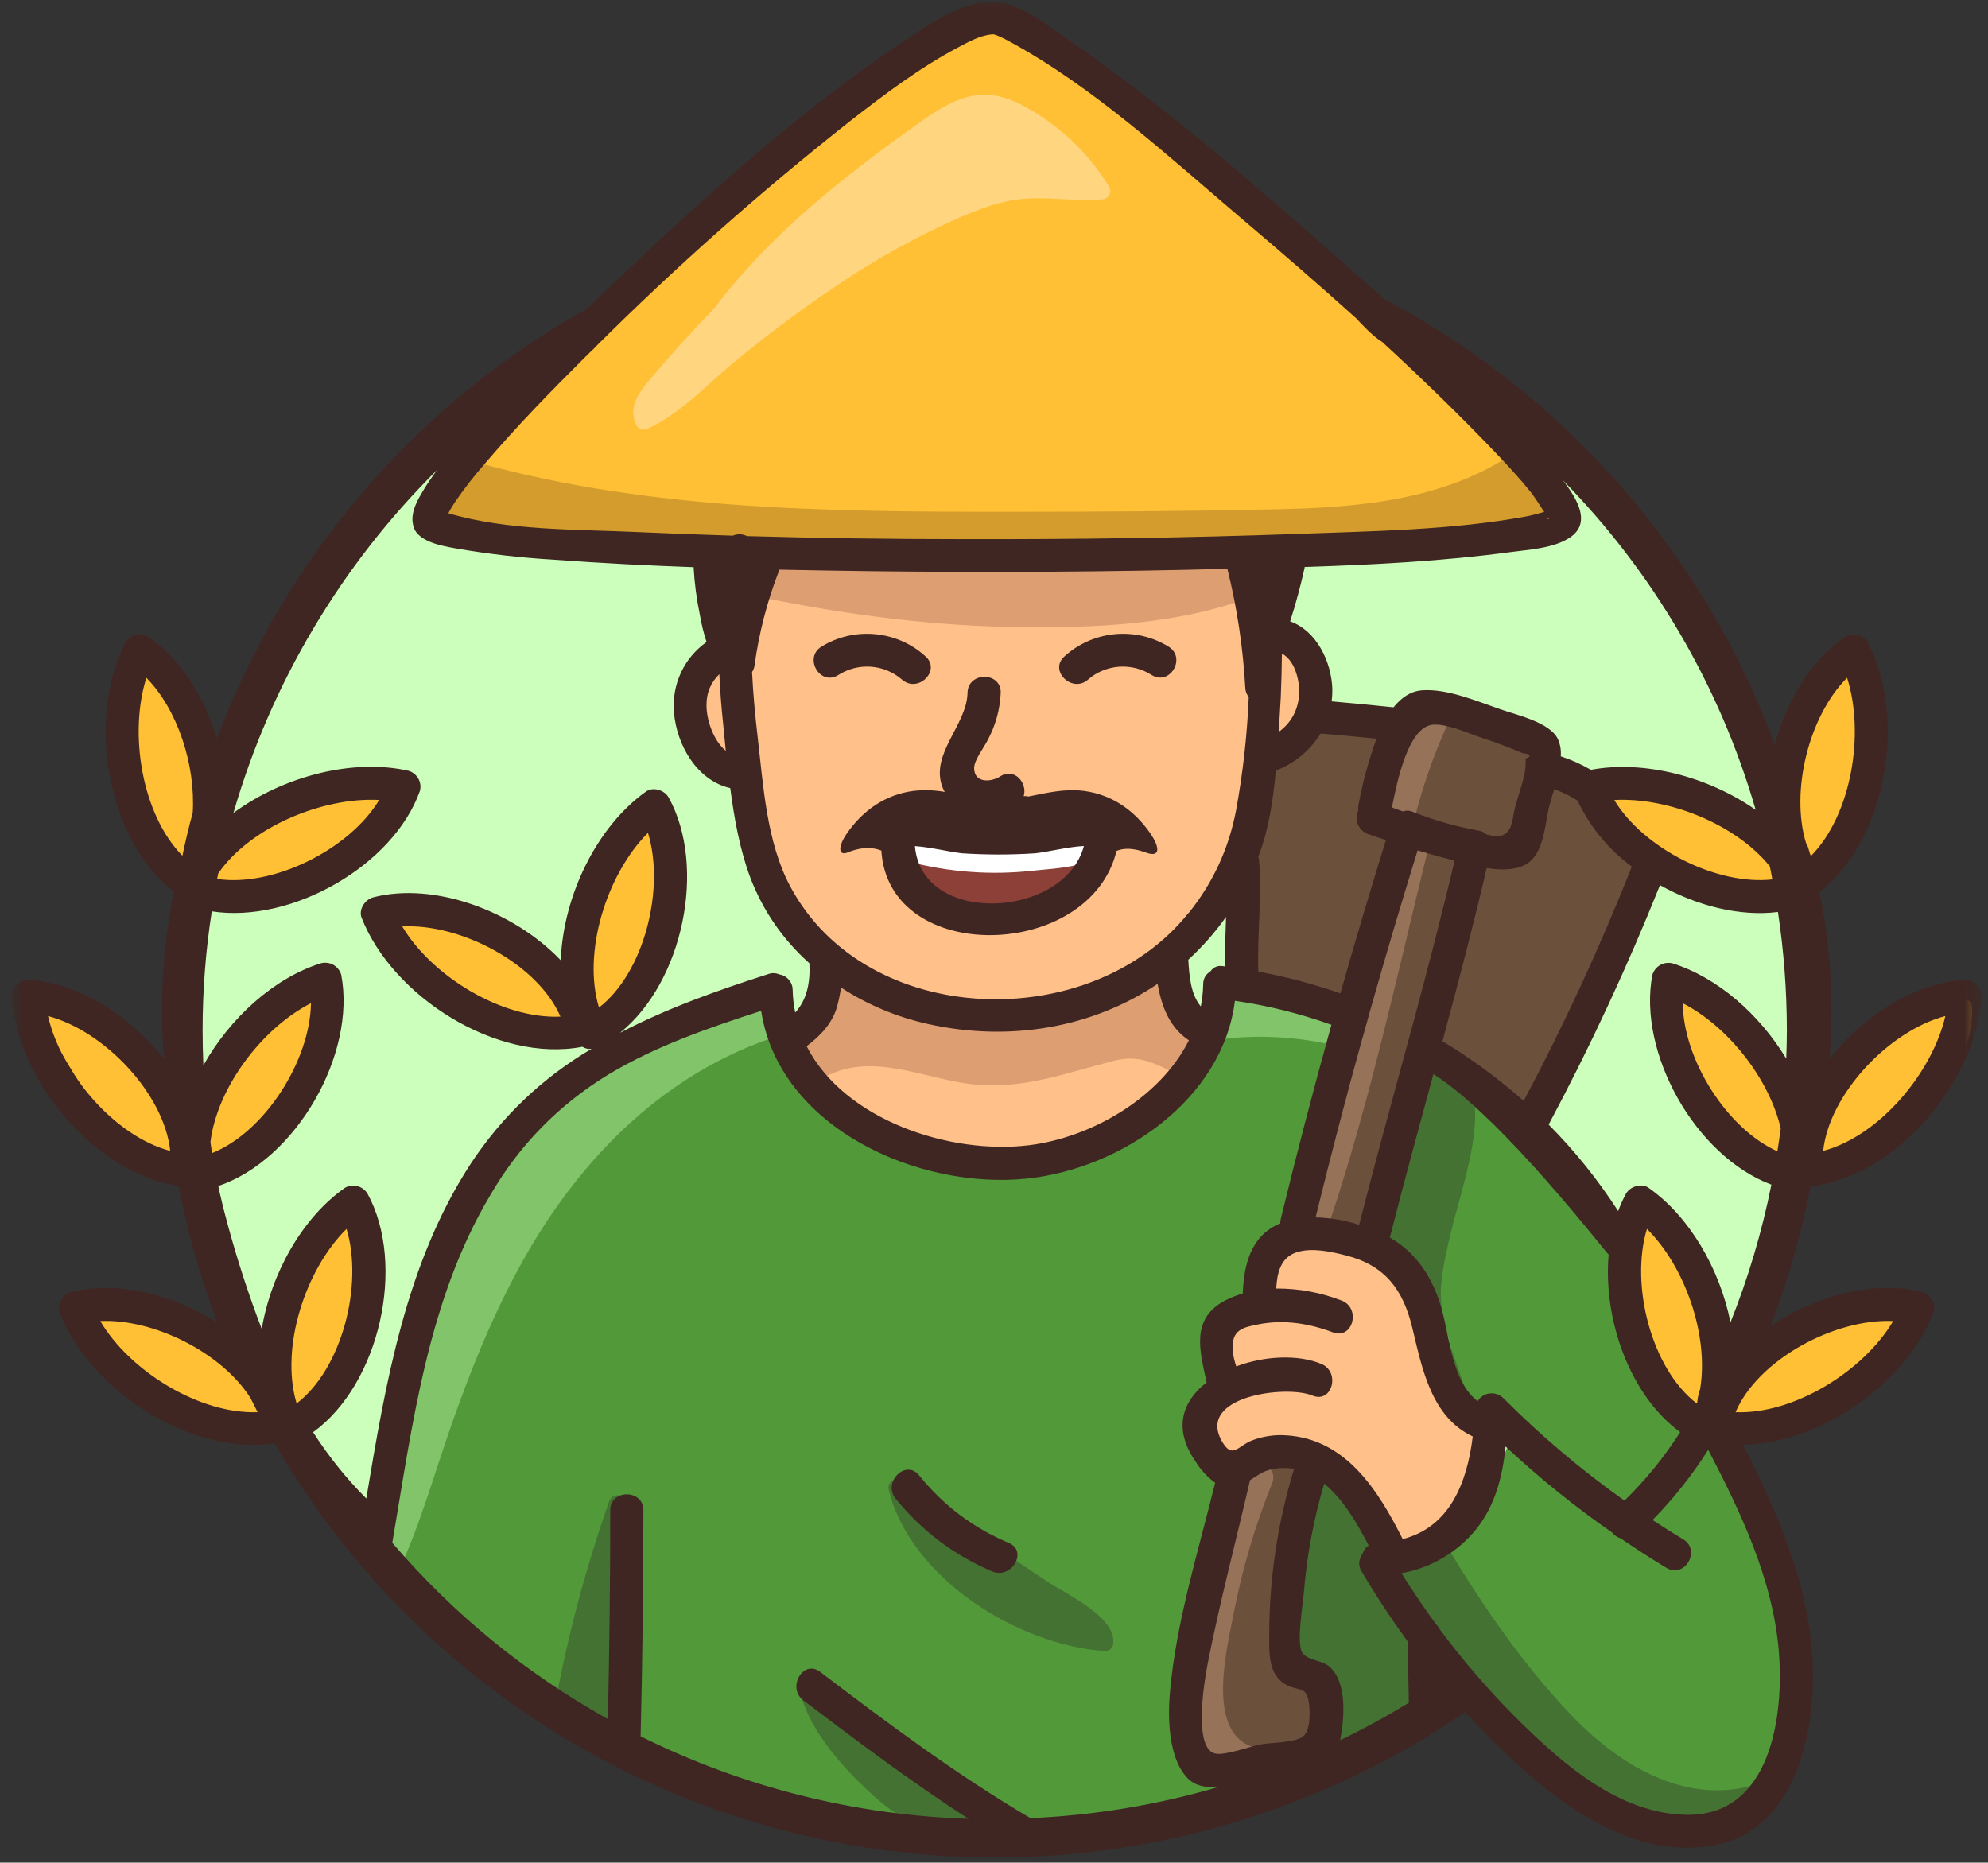 <svg width="127" height="119" viewBox="0 0 127 119" fill="none" xmlns="http://www.w3.org/2000/svg">
<rect x="0" y="0" width="127" height="119" fill="#333333" stroke="none"/>
<path d="M29.985 28.06C27.236 29.95 24.79 32.173 22.648 34.726C20.506 37.278 18.746 40.07 17.366 43.101C15.199 47.879 14.092 53.074 13.238 58.241C12.208 64.471 11.521 70.885 12.833 77.059C13.819 81.706 15.914 86.056 18.308 90.159C20.661 94.182 23.525 98.196 27.737 100.207C31.881 102.187 36.709 101.945 41.282 101.497C53.637 100.288 65.963 97.86 78.352 98.581C81.103 98.743 83.855 99.06 86.603 98.951C88.739 98.82 90.856 98.566 92.96 98.183C95.964 97.704 99.094 97.176 101.547 95.388C102.694 94.552 103.636 93.476 104.569 92.413C108.533 87.896 112.63 83.13 114.013 77.289C114.607 74.792 114.669 72.206 114.732 69.641C114.875 63.694 115.002 57.619 113.205 51.949C111.893 47.801 109.77 40.399 107.345 36.784C104.721 32.895 101.298 31.306 97.717 28.238C90.921 22.443 82.278 21.202 73.347 20.727C64.415 20.251 55.511 21.787 46.741 23.528" fill="#CCFFBB"/>
<path d="M81.697 46.636C81.697 46.819 81.672 47.006 81.66 47.189H81.648L81.697 46.636Z" fill="#CCFFBB"/>
<path d="M80.199 36.628C80.183 36.398 79.627 35.671 79.391 35.593C76.226 34.53 72.784 34.856 69.461 35.192C66.225 35.519 54.806 35.873 53.886 35.73C52.229 35.472 50.628 35.509 48.971 35.251H48.022C47.938 37.362 47.851 39.473 47.764 41.584C47.715 42.784 47.665 43.987 47.712 45.193C47.864 49.284 47.615 53.391 49.418 57.078C50.049 58.356 51.713 59.786 52.813 60.694C53.494 61.253 56.83 63.252 57.681 63.666C58.648 64.145 60.138 64.023 61.198 64.241C61.39 64.303 61.577 64.288 61.757 64.191C61.816 64.151 63.508 64.546 64.341 64.508C67.459 64.375 70.4 63.582 73.16 62.133C74.025 61.701 74.805 61.154 75.504 60.492C76.31 59.69 79.117 54.084 79.652 52.169C81.054 47.145 80.622 41.823 80.199 36.628ZM69.697 55.835C69.066 56.858 67.919 57.442 66.787 57.849C65.261 58.403 63.685 58.729 62.065 58.832C62.084 59.052 61.505 58.745 61.309 58.642C59.64 57.765 58.058 57.206 57.315 55.48C56.904 54.52 56.982 53.177 57.912 52.707C58.306 52.539 58.717 52.468 59.146 52.493L67.244 52.322C67.906 52.309 68.609 52.306 69.178 52.642C70.21 53.261 70.328 54.815 69.697 55.835Z" fill="#FFC089"/>
<path d="M76.642 65.36C75.843 64.166 75.069 63.426 74.845 61.919C74.78 61.508 74.22 61.44 73.962 61.688C71.59 63.942 67.076 64.437 63.958 64.449C60.498 64.455 57.209 63.706 54.094 62.205C54.106 61.601 53.167 61.365 53.065 62.005C52.872 63.268 52.362 64.39 51.544 65.372C51.168 65.845 50.755 66.261 50.693 66.893C50.565 68.198 52.104 69.6 52.937 70.43C55.614 73.088 60.246 73.866 63.874 74.024C67.626 74.192 71.385 73.117 73.981 70.315C74.584 69.666 75.109 68.957 75.644 68.254C76.079 67.689 76.928 66.927 76.928 66.143C76.928 65.848 76.832 65.587 76.642 65.36Z" fill="#FFC089"/>
<path d="M48.722 63.84C46.375 64.863 43.779 65.425 41.432 66.461C39.834 67.16 38.472 68.348 37.045 69.352C34.642 71.043 32.221 72.899 30.744 75.43C27.026 81.803 25.111 89.65 24.71 97.008C24.679 97.596 24.455 98.199 24.623 98.758C25.098 100.089 25.904 101.171 27.038 102.013C28.788 103.335 30.728 105.191 32.432 106.565C33.508 107.476 34.652 108.293 35.858 109.024C43.425 113.345 51.837 117.035 60.539 117.573C66.813 117.959 73.012 116.308 79.077 114.673C77.824 114.007 76.475 113.23 75.984 111.906C75.778 111.219 75.707 110.519 75.769 109.807C75.918 105.483 76.593 101.239 77.796 97.083C78.144 95.883 78.53 94.58 78.067 93.418C77.743 92.609 77.025 91.963 76.86 91.117C76.605 89.786 77.762 88.558 77.778 87.203C77.778 86.18 77.162 85.101 77.666 84.212C78.039 83.553 78.878 83.332 79.434 82.813C79.804 82.421 80.087 81.974 80.277 81.47C82.627 76.26 84.9 70.791 85.593 65.121C83.843 64.459 81.368 63.778 79.571 63.268C79.332 63.169 79.093 63.169 78.853 63.268C78.629 63.442 78.502 63.669 78.474 63.952C77.174 69.156 72.123 72.026 67.139 74.062C65.286 74.83 59.466 74.239 58.518 73.589C56.569 72.252 54.309 71.426 52.356 70.101C50.401 68.774 48.691 66.719 48.741 64.362" fill="#52993A"/>
<path d="M91.306 67.558C90.141 70.512 89.165 73.527 88.384 76.608C88.226 77.23 88.076 77.886 88.204 78.514C88.462 79.773 89.715 80.531 90.582 81.483C91.987 83.015 92.432 85.176 92.988 87.184C93.2 87.933 93.442 88.717 93.968 89.283C94.369 89.684 94.823 90.016 95.326 90.281C98.497 92.183 101.413 94.415 104.081 96.974C105.34 95.544 106.422 93.993 107.329 92.317C107.563 91.956 107.687 91.561 107.699 91.132C107.665 90.551 107.224 90.085 106.838 89.65C105.934 88.621 105.215 87.477 104.684 86.214C104.152 84.955 103.832 83.647 103.726 82.282C103.658 81.399 103.683 80.491 103.394 79.652C103.095 78.906 102.679 78.234 102.141 77.637C99.063 73.838 95.485 70.586 91.406 67.882" fill="#52993A"/>
<path d="M94.03 90.29C92.924 89.143 92.103 88.142 91.63 86.74C91.982 83.062 89.479 79.235 85.636 78.694C84.094 78.48 82.279 78.899 81.272 80.149C80.55 81.047 80.684 82.418 79.907 83.202C79.329 83.786 78.458 84.026 78.048 84.791C77.69 85.453 77.811 86.068 77.961 86.771C78.126 87.539 78.234 87.825 77.992 88.586C77.855 89.019 77.659 89.401 77.522 89.821C77.361 90.206 77.264 90.604 77.23 91.021C77.202 93.085 78.959 93.044 80.498 92.811C81.284 92.684 82.064 92.699 82.845 92.855C83.622 93.01 84.349 93.296 85.024 93.716C86.352 94.537 86.955 95.799 87.85 96.996C88.745 98.196 90.132 99.045 91.661 98.308C93.443 97.437 94.87 94.701 95 92.799C95.038 92.329 94.972 91.876 94.801 91.437C94.63 90.996 94.375 90.613 94.03 90.29Z" fill="#FFC089"/>
<path d="M80.109 94.055C79.061 94.906 78.958 96.421 78.697 97.739C78.262 99.927 77.186 101.932 76.366 104.009C75.548 106.089 74.979 108.399 75.607 110.544C75.915 111.592 76.583 112.621 77.615 112.991C78.153 113.155 78.704 113.214 79.263 113.171C80.622 113.143 82.033 113.003 83.183 112.288C84.334 111.57 85.126 110.115 84.676 108.84C84.259 107.653 82.966 106.991 82.366 105.884C81.803 104.845 81.93 103.58 82.12 102.427C82.527 99.93 83.149 97.487 83.989 95.099C84.11 94.745 84.243 94.359 84.119 94.008C83.933 93.461 83.27 93.265 82.698 93.197C81.843 93.088 80.985 93.088 80.13 93.197" fill="#6B503B"/>
<path d="M87.446 79.167C90.094 71.97 92.212 64.62 93.797 57.119C93.928 56.497 94.055 55.841 93.837 55.244C93.464 54.221 92.274 53.792 91.223 53.491C90.937 53.37 90.648 53.36 90.356 53.466C90.169 53.587 90.032 53.746 89.939 53.945C87.775 57.678 86.712 61.928 85.674 66.116L83.528 74.789C83.252 75.909 83.087 77.345 84.041 77.982C84.878 78.539 86.131 78.122 86.911 78.75" fill="#6B503B"/>
<path d="M90.619 46.421L88.965 49.956C88.794 50.326 87.939 51.697 88.176 52.02C88.266 52.145 89.276 52.502 89.41 52.58C91.179 53.578 92.864 53.233 94.782 53.901C95.572 54.175 96.601 54.358 97.114 53.696C97.272 53.453 97.378 53.189 97.424 52.9C97.757 51.538 98.081 50.167 98.398 48.796C98.503 48.482 98.51 48.165 98.413 47.848C98.286 47.606 98.102 47.413 97.866 47.273C96.918 46.611 95.895 46.101 94.794 45.75C93.694 45.395 92.565 45.212 91.409 45.199" fill="#6B503B"/>
<path d="M23.241 50.046C20.695 50.046 18.078 51.544 15.759 52.446C14.95 52.76 13.912 53.012 13.163 53.522C13.331 51.414 13.365 49.291 12.942 47.211C12.544 45.252 11.689 42.532 9.575 41.839C9.435 41.801 9.302 41.817 9.174 41.888C9.05 41.96 8.966 42.066 8.925 42.209C8.238 46.446 7.604 51.548 10.927 54.927C11.223 55.228 11.543 55.499 11.888 55.745C11.888 55.785 11.888 55.819 11.888 55.856C11.835 56.344 12.379 56.475 12.706 56.251C13.355 56.59 14.036 56.833 14.754 56.985C15.47 57.137 16.191 57.19 16.921 57.144C17.652 57.1 18.364 56.957 19.054 56.718C19.744 56.481 20.391 56.155 20.994 55.741C21.846 55.138 22.651 54.482 23.409 53.767C23.997 53.233 25.154 52.353 25.356 51.513C25.666 50.264 24.205 50.043 23.241 50.046Z" fill="#FFC035"/>
<path d="M21.044 64.148C20.851 61.847 18.33 63.691 17.369 64.403C15.168 66.06 13.48 68.127 12.305 70.608C11.674 70.07 10.962 69.681 10.343 69.091C9.572 68.351 9.044 67.39 8.226 66.669C6.737 65.354 4.822 64.636 2.988 63.943C2.549 63.778 2.151 64.347 2.388 64.71C4.763 68.432 7.331 74.593 12.557 74.581C12.672 74.584 12.777 74.553 12.871 74.481C12.961 74.41 13.02 74.32 13.045 74.205C17.264 72.999 21.42 68.758 21.044 64.148Z" fill="#FFC035"/>
<path d="M21.725 77.466C21.19 77.777 20.621 78.787 20.292 79.272C19.636 80.245 19.067 81.268 18.588 82.341C17.836 84.041 17.32 85.813 17.046 87.65C15.722 86.342 14.22 85.275 12.544 84.451C10.869 83.631 9.106 83.093 7.256 82.844C7.169 82.835 7.085 82.844 7.001 82.872C6.92 82.9 6.846 82.941 6.784 83C6.718 83.059 6.672 83.127 6.638 83.208C6.603 83.286 6.588 83.37 6.591 83.457C6.215 83.158 5.522 83.432 5.739 83.966C7.281 87.688 10.514 90.389 14.578 90.902C16.337 91.129 18.75 91.067 20.264 90.013C21.774 88.959 22.617 86.808 23.149 85.151C23.503 84.038 24.818 75.685 21.725 77.466Z" fill="#FFC035"/>
<path d="M42.115 51.992C42.041 51.868 41.932 51.787 41.792 51.753C41.652 51.715 41.518 51.731 41.391 51.803C39.933 52.72 39.289 54.175 38.848 55.791C38.192 58.225 37.654 60.706 37.079 63.165C35.472 61.944 34.315 60.128 32.4 59.329C30.14 58.39 27.177 58.508 24.777 58.25C24.289 58.197 24.124 58.844 24.401 59.149C26.241 61.169 27.973 63.563 30.581 64.626C32.969 65.6 35.587 65.509 38.077 65.028C38.167 65.028 38.254 65.006 38.332 64.962C40.573 63.737 41.929 61.602 42.526 59.17C43.07 56.985 43.586 53.913 42.115 51.992Z" fill="#FFC035"/>
<path d="M121.599 84.252C120.595 82.552 117.477 83.74 116.171 84.221C114.001 85.005 112.049 86.155 110.311 87.669C110.296 86.615 110.162 85.577 109.91 84.554C109.658 83.531 109.295 82.549 108.822 81.604C108.349 80.662 107.777 79.785 107.106 78.971C106.434 78.156 105.682 77.425 104.846 76.782C104.575 76.574 104.022 76.571 103.96 77.012C103.239 82.222 104.448 87.654 109.049 90.734C109.152 90.809 109.267 90.837 109.394 90.815C109.518 90.797 109.618 90.734 109.693 90.629C109.792 90.778 109.932 90.84 110.112 90.822C113.01 90.635 115.724 89.836 118.254 88.418C119.42 87.762 122.678 86.087 121.599 84.252Z" fill="#FFC035"/>
<path d="M125.973 64.341C125.97 64.194 125.917 64.073 125.815 63.971C125.712 63.871 125.591 63.818 125.445 63.812C123.346 63.557 120.772 65.96 119.212 67.114C117.48 68.357 115.978 69.831 114.707 71.534C113.656 69.125 112.183 67.011 110.283 65.195C109.329 64.291 106.173 61.269 105.707 64.095C105.287 66.666 107.05 69.523 108.533 71.447C110.264 73.698 112.406 75.141 115.294 74.407C115.428 74.534 115.587 74.575 115.767 74.528C118.372 73.928 120.94 73.222 122.827 71.202C124.534 69.386 126.091 66.915 125.973 64.341Z" fill="#FFC035"/>
<path d="M119.112 43.782C117.915 41.534 116.146 43.984 115.465 45.299C114.884 46.437 114.526 47.64 114.399 48.908C114.237 50.475 114.588 52.033 114.358 53.575C113.528 52.953 112.642 52.421 111.707 51.971C110.771 51.523 109.798 51.169 108.794 50.907C107.786 50.649 106.767 50.488 105.728 50.425C104.693 50.363 103.658 50.401 102.629 50.541C102.284 50.587 101.898 50.973 102.172 51.333C102.818 52.201 103.558 52.978 104.391 53.668C105.225 54.358 106.126 54.943 107.099 55.421C108.072 55.9 109.086 56.258 110.143 56.494C111.2 56.733 112.272 56.845 113.354 56.83C113.531 56.96 113.715 56.973 113.908 56.867L114.035 56.802H114.15C114.365 56.792 114.514 56.69 114.601 56.494C115.577 55.931 116.438 55.229 117.191 54.389C117.94 53.55 118.54 52.617 118.991 51.588C119.967 49.325 120.312 46.033 119.112 43.782Z" fill="#FFC035"/>
<path d="M99.225 32.745C96.657 27.333 92.131 23.372 87.62 19.57C85.176 17.524 82.795 15.426 80.495 13.206C78.197 10.99 75.592 9.184 72.868 7.436L68.295 4.508C66.896 3.612 65.317 2.189 63.713 1.719C62.675 1.418 61.785 1.946 60.89 2.431C59.389 3.252 57.921 4.135 56.482 5.058C50.905 8.63 45.853 12.83 41.329 17.661C38.699 20.475 36.498 23.839 33.467 26.254C31.502 27.818 29.102 29.086 28.216 31.502C27.915 31.449 27.601 31.611 27.651 31.993C27.924 34.057 31.428 34.039 32.985 34.272C35.858 34.657 38.746 34.834 41.647 34.8C48.066 34.8 54.458 34.443 60.89 34.869C67.319 35.295 73.754 36.072 80.215 36.05C83.121 36.059 86.016 35.857 88.891 35.444C92.168 34.959 95.429 33.566 98.743 33.538C98.952 33.544 99.11 33.46 99.216 33.283C99.325 33.106 99.325 32.926 99.225 32.745Z" fill="#FFC035"/>
<path d="M89.998 46.925C87.511 45.796 84.906 45.327 82.179 45.513C81.834 45.51 81.514 45.594 81.216 45.771C80.787 46.082 80.69 46.673 80.631 47.201C80.289 50.208 79.953 53.214 79.624 56.217C79.394 58.297 78.477 61.294 80.034 62.702C80.905 63.492 82.925 63.196 84.066 63.51C88.45 64.729 92.317 66.874 95.659 69.955C96.188 70.443 96.918 70.993 97.559 70.657C97.82 70.493 98.019 70.272 98.159 69.999C100.68 65.951 102.698 61.664 104.205 57.14C104.398 56.686 104.482 56.217 104.463 55.729C104.398 55.166 104.065 54.681 103.742 54.221C101.92 51.635 99.533 48.756 96.368 48.942" fill="#6B503B"/>
<path d="M96.583 91.618C96.079 93.24 95.299 94.72 94.239 96.051C93.182 97.385 91.916 98.482 90.446 99.343C89.92 99.651 89.32 99.984 89.162 100.565C89.003 101.149 89.376 101.799 89.743 102.321C91.779 105.21 93.89 108.073 96.421 110.538C98.948 113.003 101.958 115.077 105.343 116.118C106.606 116.51 107.952 116.756 109.251 116.507C111.772 116.016 113.635 113.69 114.25 111.213C114.866 108.735 114.455 106.114 113.849 103.63C112.848 99.52 111.356 95.6 109.366 91.863L107.153 94.291C106.177 95.367 104.871 96.545 103.466 96.16C103.071 96.032 102.707 95.846 102.371 95.6L97.114 92.177" fill="#52993A"/>
<path d="M58.188 52.431C58.123 54.386 57.753 56.419 59.367 57.529C60.983 58.639 64.533 58.788 66.343 58.039C67.26 57.644 68.031 57.06 68.653 56.279C69.278 55.499 69.678 54.619 69.859 53.64C67.9 53.441 65.923 53.668 63.952 53.708C61.981 53.746 59.942 53.578 58.198 52.664" fill="#8C4038"/>
<path d="M70.496 53.938C70.332 52.452 66.579 52.381 65.703 52.266C62.796 51.874 59.923 51.725 57.041 52.368C56.376 52.518 56.659 53.534 57.321 53.391L57.442 53.366L57.803 54.041C57.455 54.249 57.405 54.877 57.909 55.011C60.61 55.735 63.349 55.934 66.128 55.614C67.011 55.502 70.658 55.4 70.496 53.938Z" fill="white"/>
<path d="M81.591 40.608C81.041 40.574 80.939 41.251 81.274 41.54L81.2 41.63C81.131 41.575 81.057 41.54 80.97 41.522C80.886 41.506 80.799 41.509 80.718 41.537C80.634 41.562 80.562 41.606 80.5 41.668C80.441 41.73 80.398 41.805 80.376 41.889C80.152 42.793 80.04 43.713 80.034 44.646C80.034 45.355 80.034 46.773 80.41 47.404C80.911 48.246 81.837 47.687 82.431 47.149C84.016 45.694 84.551 40.803 81.591 40.608Z" fill="#FFC089"/>
<path d="M47.783 43.073C47.771 42.983 47.74 42.902 47.69 42.83C47.64 42.756 47.578 42.697 47.5 42.65C47.423 42.607 47.342 42.579 47.252 42.569C47.165 42.563 47.078 42.572 46.994 42.603L46.978 42.579C47.46 42.277 47.183 41.4 46.583 41.615C45.265 42.087 44.625 43.207 44.239 44.497C43.76 46.11 44.239 47.444 45.439 48.619C46.316 49.48 47.056 49.427 47.612 48.314C48.436 46.667 47.992 44.795 47.783 43.073Z" fill="#FFC089"/>
<path d="M79.226 94.213C77.721 97.965 76.735 101.848 76.269 105.865C75.915 108.902 76.048 112.77 79.642 113.693C80.963 114.035 81.526 112.002 80.208 111.663C76.947 110.824 78.395 105.268 78.828 102.999C79.378 100.179 80.189 97.437 81.265 94.773C81.778 93.51 79.726 92.963 79.226 94.213Z" fill="#967259"/>
<path d="M85.018 77.842C87.539 70.251 89.227 62.41 91.136 54.641C91.456 53.323 89.417 52.763 89.093 54.081C87.184 61.85 85.496 69.682 82.978 77.283C82.549 78.573 84.592 79.126 85.018 77.842Z" fill="#967259"/>
<path d="M90.636 45.237C89.656 47.366 88.879 49.567 88.304 51.837C87.978 53.155 90.014 53.718 90.347 52.396C90.862 50.301 91.571 48.268 92.464 46.303C93.026 45.078 91.201 43.999 90.636 45.237Z" fill="#967259"/>
<path d="M40.443 110.034V104.954C40.443 101.935 40.599 98.873 39.949 95.904C39.831 95.363 39.088 95.45 38.923 95.904C37.412 100.185 36.249 104.559 35.438 109.024C35.329 109.636 36.178 109.922 36.414 109.446L39.147 111.11C39.06 111.203 39.026 111.315 39.038 111.442C39.05 111.57 39.109 111.672 39.215 111.747L39.371 111.874C39.458 111.958 39.56 112.008 39.678 112.02C39.797 112.036 39.908 112.014 40.014 111.958C40.679 111.514 40.443 110.761 40.443 110.034Z" fill="#447233"/>
<path d="M112.95 113.734C108.2 115.667 103.608 112.969 100.366 109.562C97.263 106.307 94.667 102.526 92.37 98.681C92.292 98.556 92.186 98.479 92.047 98.441C91.907 98.404 91.773 98.423 91.646 98.491C90.688 98.892 89.777 99.383 88.919 99.965C88.801 100.042 88.726 100.151 88.692 100.288C88.661 100.425 88.68 100.555 88.751 100.677C88.751 100.81 88.801 100.922 88.891 101.019C92.696 105.135 95.367 110.33 99.934 113.731C103.848 116.647 109.366 117.822 113.46 114.617C113.871 114.296 113.426 113.538 112.95 113.734Z" fill="#447233"/>
<path d="M92.078 81.949C92.333 79.567 93.154 77.171 93.713 74.842C94.354 72.184 95.078 67.99 91.431 67.216C91.292 67.185 91.161 67.204 91.034 67.272C90.909 67.344 90.825 67.449 90.782 67.586C89.557 70.654 88.357 73.769 87.347 76.925C87.048 77.861 86.945 78.473 87.483 79.328C88.201 80.469 89.234 81.489 90.085 82.533C90.148 82.623 90.235 82.679 90.344 82.701C90.452 82.726 90.552 82.707 90.648 82.651L91.012 83.59C91.012 83.671 91.034 83.749 91.049 83.826C91.369 85.692 92.112 87.535 92.672 89.338C92.871 89.985 93.894 89.708 93.698 89.062C92.998 86.808 91.817 84.299 92.078 81.949Z" fill="#447233"/>
<path d="M91.736 106.248C91.136 104.233 89.5 102.71 88.91 100.705C88.397 98.936 88.813 97.17 87.567 95.668C87.486 95.556 87.374 95.497 87.237 95.491C87.1 95.482 86.982 95.528 86.889 95.628C86.615 94.975 86.221 94.4 85.711 93.906C85.605 93.778 85.468 93.725 85.303 93.747C85.213 93.56 85.064 93.486 84.859 93.52C83.945 93.616 83.444 94.111 83.264 95.031C82.938 96.704 82.956 98.444 82.617 100.133C82.26 101.895 81.333 106.251 83.575 107.329C83.643 107.361 83.712 107.385 83.783 107.404C84.162 108.778 85.052 109.984 84.554 111.48C84.532 111.57 84.532 111.66 84.557 111.753C84.582 111.843 84.626 111.921 84.694 111.99C84.759 112.055 84.84 112.102 84.93 112.126C85.02 112.151 85.114 112.151 85.204 112.129C87.06 111.617 89.584 111.041 91.148 109.857C92.217 109.036 92.081 107.413 91.736 106.248Z" fill="#447233"/>
<path d="M66.865 101.018C64.297 99.299 61.73 97.645 59.416 95.587C59.358 95.534 59.286 95.497 59.208 95.472C59.13 95.451 59.053 95.444 58.972 95.457C58.891 95.469 58.82 95.497 58.751 95.544C58.683 95.587 58.63 95.646 58.587 95.715L57.931 95.364C57.881 95.202 57.837 95.04 57.8 94.875C57.641 94.216 56.619 94.496 56.771 95.158C58.136 100.832 65.043 105.119 70.593 105.486C70.739 105.483 70.863 105.43 70.966 105.33C71.065 105.228 71.118 105.103 71.121 104.96C71.267 103.263 68.037 101.805 66.865 101.018Z" fill="#447233"/>
<path d="M63.589 117.063C63.057 115.204 61.182 114.113 59.696 113.028C57.526 111.439 55.316 109.935 53.404 108.029C53.351 107.973 53.286 107.932 53.211 107.904C53.137 107.88 53.059 107.87 52.981 107.88C52.9 107.889 52.829 107.917 52.764 107.957C52.695 108.001 52.642 108.057 52.602 108.122L52.142 107.827C52.095 107.646 52.058 107.463 52.027 107.28C51.918 106.611 50.898 106.894 50.998 107.559C51.433 110.267 53.699 112.798 55.664 114.601C57.716 116.5 60.225 117.741 63.069 117.731C63.153 117.731 63.231 117.713 63.306 117.676C63.38 117.641 63.443 117.588 63.492 117.523C63.545 117.458 63.579 117.386 63.595 117.306C63.61 117.222 63.607 117.144 63.589 117.063Z" fill="#447233"/>
<path d="M75.032 61.831C75.029 61.735 75.004 61.648 74.957 61.567C74.908 61.486 74.846 61.424 74.762 61.378C74.681 61.331 74.594 61.306 74.497 61.306C74.404 61.306 74.317 61.331 74.233 61.378C73.154 62.037 72.02 62.584 70.832 63.022C69.644 63.461 68.426 63.778 67.176 63.977C65.926 64.176 64.667 64.253 63.402 64.207C62.137 64.163 60.887 63.995 59.656 63.706C58.366 63.405 57.125 62.966 55.928 62.394C55.359 62.121 54.716 61.608 54.057 61.63C53.401 61.648 53.27 61.947 52.99 62.522C52.257 64.033 51.573 65.077 50.05 65.929C49.925 66.004 49.844 66.109 49.807 66.249C49.77 66.389 49.788 66.52 49.86 66.647C50.283 67.434 50.709 68.22 51.144 69.007C51.243 69.19 51.399 69.277 51.607 69.271C51.815 69.265 51.965 69.168 52.055 68.982C52.204 69.038 52.347 69.022 52.481 68.932C55.586 67.067 58.975 68.945 62.217 69.283C65.348 69.61 68.109 68.553 71.084 67.791C72.256 67.493 72.993 67.629 74.087 68.096C74.528 68.289 75.194 68.715 75.691 68.659C76.238 68.593 76.521 68.295 76.754 67.754C77.681 65.556 74.973 63.899 75.032 61.831Z" fill="#DD9F72"/>
<path d="M80.861 37.123C80.003 35.54 78.334 35.127 76.639 35.027C73.471 34.844 70.232 35.061 67.064 35.089L47.335 35.267C46.655 35.267 46.651 36.324 47.335 36.32H47.457L47.6 36.93C47.13 37.057 47.003 37.819 47.575 37.94C53.074 39.112 58.661 39.927 64.288 40.048C69.629 40.163 75.548 39.967 80.544 37.897C80.622 37.875 80.69 37.834 80.752 37.782C80.811 37.726 80.858 37.66 80.889 37.586C80.92 37.511 80.933 37.43 80.926 37.349C80.923 37.269 80.898 37.194 80.861 37.123Z" fill="#DD9F72"/>
<path d="M97.86 28.906C97.661 28.738 97.45 28.722 97.226 28.859C97.061 28.782 96.909 28.797 96.766 28.906C92.283 31.962 86.845 32.422 81.56 32.537C75.769 32.664 69.968 32.699 64.176 32.699C52.518 32.699 40.661 32.584 29.4 29.235C29.285 29.204 29.17 29.21 29.061 29.257C28.95 29.301 28.866 29.375 28.803 29.478C28.079 30.644 27.718 31.912 27.718 33.283C27.718 33.401 27.756 33.51 27.827 33.603C27.899 33.7 27.992 33.762 28.107 33.796C42.258 35.72 56.541 36.078 70.804 36.072C77.852 36.072 85.039 36.361 92.056 35.602C93.564 35.447 95.059 35.214 96.542 34.903C97.527 34.688 98.715 34.471 99.421 33.672C100.932 31.974 99.203 30 97.86 28.906Z" fill="#D39C2D"/>
<path d="M49.424 65.177C49.356 65.195 49.288 65.223 49.219 65.245L48.877 64.81C48.967 64.729 49.026 64.626 49.048 64.508C49.07 64.387 49.054 64.272 48.998 64.163C48.943 64.055 48.862 63.974 48.75 63.921C48.641 63.868 48.526 63.852 48.405 63.877C40.909 65.488 33.538 69.579 29.658 76.334C27.718 79.726 26.434 83.519 25.256 87.234C23.885 91.555 23.972 96.209 24.209 100.692C24.233 101.174 24.948 101.46 25.194 100.95C26.736 97.801 27.656 94.415 28.81 91.12C30.109 87.405 31.592 83.743 33.535 80.314C37.194 73.866 42.526 68.513 49.714 66.181C50.348 65.982 50.074 64.962 49.424 65.177Z" fill="#81C469"/>
<path d="M86.501 66.047C85.985 63.554 84.048 63.299 81.837 62.907C80.973 62.755 79.242 62.224 78.405 62.684C77.634 63.103 77.398 64.356 77.09 65.102C77.059 65.168 77.047 65.233 77.05 65.304C77.053 65.376 77.072 65.441 77.109 65.503C77.143 65.562 77.19 65.612 77.252 65.653C77.311 65.69 77.376 65.712 77.448 65.718C77.33 66.044 77.482 66.448 77.911 66.399C80.774 66.05 83.591 66.278 86.358 67.079C86.768 67.198 86.575 66.433 86.501 66.047Z" fill="#81C469"/>
<path d="M70.863 11.944C69.48 9.696 67.624 7.952 65.289 6.712C62.675 5.35 60.912 6.286 58.652 7.893C53.846 11.319 49.182 14.984 45.616 19.716C44.258 21.115 42.937 22.558 41.684 24.05C40.938 24.933 40.108 25.875 40.608 27.068C40.633 27.143 40.673 27.212 40.726 27.27C40.779 27.33 40.844 27.376 40.919 27.407C40.994 27.435 41.071 27.451 41.152 27.445C41.233 27.442 41.308 27.42 41.379 27.382C43.524 26.406 45.256 24.473 47.065 22.999C49.303 21.159 51.635 19.439 54.054 17.845C56.252 16.399 58.552 15.137 60.949 14.055C62.538 13.352 64.061 12.74 65.83 12.675C67.356 12.622 68.864 12.861 70.397 12.737C70.493 12.737 70.58 12.712 70.664 12.665C70.745 12.619 70.81 12.553 70.857 12.473C70.907 12.392 70.932 12.305 70.932 12.208C70.932 12.115 70.91 12.025 70.863 11.944Z" fill="#FFD580"/>
<mask id="mask0_97_1059" style="mask-type:luminance" maskUnits="userSpaceOnUse" x="0" y="0" width="127" height="119">
<path d="M0.699 0H126.645V119H0.699V0Z" fill="white"/>
</mask>
<g mask="url(#mask0_97_1059)">
<path d="M122.79 82.546C119.759 81.778 116.037 82.754 113.115 84.71C114.206 81.856 115.046 78.93 115.63 75.93C115.683 75.89 115.73 75.84 115.773 75.787C121.26 75.075 126.266 69.013 126.586 63.65C126.586 63.514 126.558 63.377 126.505 63.249C126.449 63.122 126.374 63.007 126.275 62.907C126.175 62.811 126.06 62.733 125.933 62.68C125.802 62.627 125.669 62.599 125.529 62.596C122.373 62.783 119.065 64.869 116.871 67.648C117.166 64.064 116.955 60.507 116.236 56.982C120.601 53.581 121.795 45.821 119.339 41.065C119.268 40.943 119.177 40.841 119.065 40.757C118.954 40.673 118.829 40.614 118.692 40.58C118.559 40.542 118.422 40.533 118.282 40.552C118.142 40.57 118.012 40.614 117.89 40.682C115.717 42.131 114.132 44.755 113.379 47.602C112.114 44.155 110.501 40.875 108.542 37.766C106.074 33.843 103.139 30.302 99.738 27.143C96.337 23.982 92.584 21.314 88.481 19.135C87.474 18.261 86.475 17.385 85.499 16.52C79.866 11.537 74.099 6.544 67.879 2.282C66.557 1.38 64.857 -0.009 63.159 0.103C61.104 0.242 59.015 1.784 57.367 2.888C51.016 7.16 45.243 12.383 39.697 17.621C38.764 18.501 38.36 18.902 37.443 19.785L36.812 20.108C34.194 21.628 31.723 23.36 29.4 25.3C27.078 27.243 24.939 29.366 22.984 31.673C21.028 33.98 19.284 36.435 17.752 39.041C16.219 41.646 14.919 44.36 13.853 47.186C13.063 44.503 11.525 42.072 9.457 40.682C9.336 40.614 9.205 40.57 9.066 40.552C8.929 40.533 8.792 40.542 8.655 40.577C8.518 40.614 8.394 40.673 8.282 40.757C8.17 40.841 8.08 40.943 8.009 41.065C5.559 45.821 6.756 53.581 11.111 56.982C10.393 60.507 10.182 64.064 10.477 67.648C8.282 64.869 4.977 62.789 1.822 62.596C1.679 62.596 1.545 62.624 1.415 62.677C1.284 62.73 1.169 62.805 1.07 62.904C0.97 63.004 0.892 63.119 0.836 63.246C0.784 63.377 0.756 63.51 0.756 63.65C1.073 68.96 5.978 74.948 11.406 75.759C11.982 78.737 12.806 81.644 13.878 84.483C11.018 82.692 7.458 81.812 4.551 82.546C4.039 82.673 3.61 83.314 3.808 83.842C5.711 88.788 12.143 93.013 17.549 92.217C17.994 92.982 18.457 93.738 18.939 94.481C19.421 95.224 19.922 95.954 20.438 96.672C20.957 97.387 21.495 98.093 22.048 98.783C22.601 99.477 23.173 100.151 23.761 100.813C24.349 101.479 24.955 102.125 25.573 102.756C26.195 103.39 26.829 104.006 27.482 104.606C28.135 105.206 28.8 105.791 29.481 106.359C30.162 106.925 30.858 107.476 31.567 108.007C32.276 108.542 32.997 109.055 33.731 109.552C34.468 110.047 35.214 110.525 35.972 110.985C36.731 111.445 37.502 111.884 38.282 112.304C39.063 112.726 39.855 113.127 40.654 113.507C41.456 113.889 42.268 114.25 43.086 114.592C43.906 114.93 44.733 115.251 45.569 115.549C46.403 115.851 47.245 116.127 48.097 116.385C48.946 116.643 49.801 116.88 50.662 117.094C51.523 117.309 52.39 117.502 53.261 117.672C54.131 117.843 55.005 117.993 55.885 118.12C56.764 118.248 57.644 118.353 58.527 118.437C59.413 118.521 60.299 118.583 61.185 118.621C62.071 118.661 62.96 118.677 63.846 118.674C64.736 118.667 65.621 118.642 66.507 118.593C67.397 118.543 68.279 118.471 69.162 118.378C70.045 118.285 70.925 118.167 71.802 118.03C72.678 117.893 73.552 117.735 74.423 117.554C75.29 117.371 76.154 117.169 77.015 116.945C77.873 116.721 78.725 116.476 79.571 116.208C80.419 115.941 81.259 115.655 82.089 115.344C82.922 115.036 83.746 114.707 84.561 114.355C85.375 114.007 86.183 113.637 86.979 113.246C87.775 112.857 88.562 112.447 89.339 112.018C90.113 111.588 90.878 111.138 91.633 110.671C92.295 110.258 92.951 109.823 93.601 109.375C94.649 110.535 95.749 111.644 96.906 112.698C100.279 115.77 104.752 118.81 109.571 117.881C114.461 116.939 115.848 111.25 115.817 106.969C115.783 101.74 113.687 96.896 111.346 92.308C116.373 92.205 121.807 88.309 123.524 83.833C123.732 83.317 123.303 82.673 122.79 82.546ZM124.276 64.912C123.44 68.537 120.067 72.573 116.47 73.53C116.852 69.927 120.635 65.876 124.276 64.912ZM3.065 64.912C6.712 65.876 10.499 69.924 10.875 73.53C7.272 72.573 3.902 68.537 3.065 64.912ZM113.55 73.558C110.295 72.094 107.538 67.676 107.501 64.095C110.342 65.547 113.003 68.858 113.759 72.091C113.693 72.576 113.622 73.064 113.544 73.558H113.55ZM117.999 43.306C119.128 46.85 118.298 52.042 115.686 54.691C115.668 54.644 115.649 54.597 115.63 54.551C115.59 54.408 115.546 54.265 115.5 54.119C115.469 54.028 115.428 53.941 115.375 53.864C114.368 50.547 115.546 45.768 117.993 43.306H117.999ZM113.581 58.266C113.958 60.765 114.147 63.277 114.15 65.805C114.15 66.417 114.135 67.026 114.11 67.633C112.394 64.794 109.717 62.45 106.86 61.552C106.726 61.518 106.59 61.508 106.45 61.524C106.31 61.542 106.182 61.586 106.058 61.654C105.937 61.726 105.834 61.813 105.747 61.922C105.66 62.034 105.598 62.155 105.558 62.289C104.612 67.244 108.29 73.86 113.162 75.685C112.559 78.697 111.688 81.629 110.55 84.483C109.854 81.032 107.914 77.708 105.318 75.887C104.864 75.566 104.128 75.8 103.873 76.266C103.677 76.623 103.512 76.993 103.375 77.376C102.088 75.38 100.608 73.536 98.933 71.848C101.584 66.88 103.953 61.779 106.046 56.55C108.411 57.877 111.147 58.57 113.581 58.266ZM108.427 89.587C108.427 89.615 108.411 89.646 108.405 89.674C105.499 87.458 104.124 82.098 105.212 78.514C107.644 80.914 109.182 85.303 108.61 88.745C108.511 89.018 108.452 89.298 108.427 89.587ZM84.408 87.138C82.913 86.519 80.774 86.624 78.977 87.299C78.862 86.97 78.787 86.634 78.75 86.289C78.66 84.964 79.356 84.815 80.395 84.61C82.017 84.29 83.612 84.548 85.142 85.12C86.426 85.611 86.964 83.572 85.704 83.09C84.362 82.571 82.972 82.316 81.529 82.322C81.585 81.34 81.803 80.329 82.851 80C83.821 79.692 85.064 79.972 86.012 80.214C88.502 80.858 89.637 82.412 90.219 84.818C90.859 87.489 91.45 90.532 94.083 91.773C93.722 94.76 92.594 97.568 89.609 98.332C88.067 95.264 86 91.925 82.16 91.701C81.424 91.651 80.709 91.757 80.019 92.012C79.055 92.379 78.734 93.265 78.051 92.065C76.44 89.202 82.16 88.468 83.836 89.158C85.101 89.693 85.652 87.65 84.408 87.138ZM78.262 61.745L78.15 61.729C77.805 61.667 77.528 61.779 77.323 62.062C77.012 62.258 76.86 62.537 76.863 62.904C76.851 63.374 76.801 63.837 76.711 64.3C76.061 63.51 75.974 62.351 75.912 61.316C76.813 60.489 77.618 59.578 78.324 58.58C78.287 59.643 78.24 60.697 78.262 61.745ZM75.952 66.464C74.09 70.173 69.682 72.681 65.746 73.166C60.725 73.785 53.957 71.587 51.529 66.84C52.418 66.175 53.211 65.341 53.494 64.244C53.593 63.865 53.671 63.482 53.727 63.094C55.431 64.197 57.274 64.972 59.261 65.416C64.549 66.604 69.84 65.631 73.953 62.858C74.202 64.3 74.715 65.652 75.962 66.473L75.952 66.464ZM75.924 58.328C69.716 66.119 55.341 65.746 50.481 56.627C48.967 53.795 48.762 50.177 48.398 47.055C48.237 45.687 48.112 44.313 48.044 42.936C48.131 42.809 48.184 42.666 48.203 42.51C48.486 40.443 49.005 38.434 49.757 36.488C49.773 36.457 49.773 36.426 49.785 36.395C51.781 36.435 53.777 36.47 55.77 36.495C63.318 36.582 70.866 36.544 78.408 36.339C79.027 38.832 79.409 41.363 79.552 43.928C79.558 44.155 79.633 44.357 79.773 44.534C79.673 46.968 79.403 49.384 78.962 51.781C78.498 54.218 77.488 56.404 75.93 58.34L75.924 58.328ZM45.952 43.073C46.002 44.096 46.076 45.112 46.185 46.12C46.244 46.723 46.303 47.341 46.365 47.966C45.545 47.298 45.116 45.917 45.134 45.022C45.134 44.257 45.408 43.608 45.952 43.073ZM81.697 46.651L81.819 44.556C81.859 43.623 81.884 42.694 81.893 41.761C82.795 42.221 83.087 43.707 82.972 44.593C82.854 45.498 82.425 46.222 81.688 46.763L81.697 46.651ZM80.432 54.983C80.426 54.896 80.41 54.812 80.385 54.728C80.385 54.7 80.41 54.672 80.419 54.644C81.057 52.959 81.334 51.087 81.504 49.235C82.72 48.756 83.674 47.966 84.368 46.862C85.555 46.965 86.746 47.071 87.934 47.195C87.433 48.575 87.051 49.987 86.783 51.429C86.758 51.548 86.755 51.666 86.771 51.787C86.706 51.927 86.671 52.073 86.665 52.228C86.662 52.384 86.69 52.533 86.749 52.676C86.811 52.819 86.895 52.943 87.01 53.049C87.122 53.155 87.253 53.236 87.399 53.288C87.775 53.419 88.154 53.543 88.537 53.674C87.526 56.923 86.556 60.187 85.627 63.464C83.914 62.867 82.167 62.407 80.385 62.077C80.308 59.696 80.622 57.333 80.432 54.964V54.983ZM87.057 66.262L87.62 64.244C88.558 60.93 89.541 57.625 90.561 54.33C91.31 54.551 92.059 54.765 92.814 54.961L92.923 54.989C92.096 58.499 91.182 61.99 90.247 65.475L89.687 67.521C88.717 71.102 87.741 74.662 86.827 78.249C85.919 77.96 84.993 77.805 84.044 77.777C84.993 73.909 85.997 70.064 87.057 66.243V66.262ZM97.453 48.495C97.568 49.39 96.968 50.814 96.757 51.697C96.641 52.179 96.629 52.844 96.256 53.192C95.883 53.54 95.416 53.422 94.944 53.307C94.823 53.18 94.677 53.102 94.503 53.074C93.023 52.813 91.587 52.403 90.191 51.843C90.004 51.775 89.814 51.775 89.628 51.843C89.392 51.759 89.155 51.684 88.919 51.588C89.264 49.866 89.976 46.362 91.596 46.294C92.525 46.256 93.797 46.853 94.68 47.145C95.193 47.31 95.69 47.487 96.188 47.68C96.542 47.814 96.896 47.957 97.248 48.112C97.795 48.187 97.86 48.308 97.453 48.476V48.495ZM98.945 51.616C99.026 51.277 99.156 50.851 99.29 50.419C99.809 50.609 100.304 50.851 100.773 51.143C101.581 52.838 102.738 54.243 104.246 55.368C102.222 60.486 99.921 65.475 97.338 70.337C95.727 68.907 93.996 67.636 92.149 66.523C93.141 62.848 94.111 59.164 94.975 55.455C95.83 55.595 96.688 55.611 97.384 55.272C98.612 54.681 98.678 52.791 98.945 51.6V51.616ZM92.127 83.74C91.587 81.731 90.561 80.09 88.788 79.067C89.674 75.576 90.626 72.1 91.571 68.621C95.973 71.397 102.614 80.071 102.766 80.155C102.402 84.346 104.149 89.18 107.336 91.496C106.319 93.091 105.132 94.549 103.779 95.873C101.009 93.909 98.426 91.723 96.029 89.317C95.914 89.205 95.78 89.124 95.631 89.071C95.479 89.022 95.323 89.006 95.165 89.025C95.003 89.043 94.857 89.096 94.723 89.183C94.59 89.27 94.478 89.382 94.397 89.519C92.777 88.266 92.628 85.583 92.127 83.74ZM113.062 55.35C113.121 55.623 113.171 55.903 113.224 56.186C109.695 56.581 105.007 54.227 103.123 51.112C106.518 50.923 110.867 52.623 113.062 55.35ZM112.158 51.74C109.092 49.595 105.001 48.554 101.631 49.182C101.019 48.827 100.378 48.538 99.707 48.321C99.738 47.938 99.679 47.568 99.523 47.214C98.989 46.129 96.875 45.681 95.839 45.311C94.356 44.801 92.448 43.984 90.85 44.102C90.116 44.155 89.519 44.574 89.022 45.19C87.704 45.05 86.388 44.926 85.07 44.811C85.101 44.556 85.117 44.301 85.114 44.043C85.064 42.271 84.1 40.294 82.418 39.697C82.779 38.571 83.087 37.433 83.342 36.277C83.342 36.261 83.342 36.243 83.342 36.224C87.744 36.081 92.155 35.857 96.511 35.27C97.692 35.111 99.278 35.03 100.304 34.334C101.687 33.392 100.714 31.862 99.965 30.843L99.825 30.666C102.722 33.616 105.212 36.877 107.302 40.443C109.388 44.009 111.007 47.773 112.158 51.74ZM98.933 33.097C99.079 33.143 98.734 33.218 98.933 33.097ZM29.068 32.074C29.655 31.216 30.29 30.398 30.977 29.618C32.994 27.249 35.17 25.014 37.378 22.819C37.521 22.673 37.667 22.539 37.81 22.393C37.891 22.331 37.962 22.262 38.021 22.181C43.16 17.061 48.579 12.255 54.274 7.763C56.463 6.059 58.723 4.346 61.185 3.04C61.835 2.695 62.581 2.273 63.327 2.201C63.452 2.185 63.448 2.176 63.713 2.269C63.986 2.384 64.251 2.515 64.505 2.658C69.877 5.58 74.659 10.007 79.282 13.934C81.763 16.038 84.234 18.171 86.656 20.354C86.656 20.354 87.666 21.491 88.285 21.833C90.75 24.103 93.163 26.438 95.476 28.853C96.287 29.705 97.092 30.569 97.829 31.489C98.003 31.704 98.385 32.31 98.65 32.708C98.252 32.814 97.863 32.929 97.456 33.003C92.703 33.871 87.735 33.93 82.919 34.11C75.806 34.365 68.684 34.461 61.568 34.446C56.945 34.446 52.322 34.381 47.721 34.25C47.419 34.104 47.115 34.095 46.807 34.222C44.802 34.163 42.793 34.085 40.782 33.995C36.855 33.809 32.456 33.92 28.645 32.792C28.769 32.54 28.912 32.301 29.068 32.074ZM13.94 55.807C15.995 52.819 20.643 50.916 24.224 51.109C22.3 54.299 17.425 56.693 13.872 56.155C13.894 56.037 13.915 55.922 13.94 55.807ZM12.311 51.936C12.056 52.841 11.848 53.752 11.652 54.672C9.047 52.023 8.226 46.841 9.352 43.306C11.347 45.324 12.504 48.896 12.311 51.936ZM13.549 73.679C13.517 73.443 13.48 73.207 13.443 72.967C13.872 69.47 16.754 65.677 19.866 64.092C19.81 67.769 16.912 72.33 13.545 73.67L13.549 73.679ZM6.404 84.399C9.818 84.246 14.155 86.404 16.001 89.317C16.148 89.618 16.306 89.92 16.458 90.222C12.756 90.361 8.291 87.604 6.404 84.399ZM18.961 89.665C18.948 89.646 18.939 89.628 18.933 89.609C17.904 86.074 19.496 81.122 22.138 78.514C23.22 82.095 21.849 87.445 18.952 89.665H18.961ZM20.009 91.499C24.265 88.406 25.953 80.808 23.481 76.266C23.41 76.148 23.316 76.045 23.204 75.961C23.093 75.877 22.971 75.815 22.835 75.781C22.701 75.744 22.564 75.737 22.424 75.753C22.284 75.772 22.157 75.815 22.036 75.887C19.328 77.783 17.335 81.308 16.72 84.905C15.88 82.714 15.156 80.485 14.543 78.221C14.357 77.547 14.183 76.863 14.03 76.176L13.946 75.772C18.942 74.087 22.766 67.331 21.799 62.279C21.762 62.146 21.7 62.024 21.613 61.916C21.526 61.804 21.423 61.717 21.302 61.645C21.181 61.577 21.05 61.533 20.91 61.518C20.77 61.499 20.634 61.508 20.5 61.542C17.497 62.488 14.696 65.028 12.992 68.065C12.961 67.309 12.942 66.554 12.942 65.799C12.945 63.258 13.138 60.734 13.53 58.225C18.619 59.018 25.126 55.306 26.823 50.537C26.86 50.404 26.87 50.267 26.851 50.127C26.832 49.99 26.789 49.859 26.721 49.738C26.652 49.617 26.562 49.514 26.45 49.427C26.341 49.34 26.22 49.278 26.083 49.241C22.555 48.448 18.122 49.577 14.913 51.939C16.11 47.798 17.811 43.875 20.012 40.166C22.213 36.457 24.843 33.081 27.908 30.038C27.594 30.473 27.29 30.914 27.019 31.368C26.686 31.922 26.329 32.556 26.348 33.224C26.348 33.311 26.36 33.395 26.382 33.479V33.501C26.553 34.608 28.25 34.878 29.114 35.036C31.191 35.397 33.28 35.636 35.385 35.758C38.357 35.978 41.332 36.131 44.31 36.236C44.366 37.259 44.5 38.27 44.708 39.271C44.808 39.865 44.951 40.446 45.137 41.018C44.783 41.267 44.466 41.559 44.189 41.892C43.909 42.224 43.679 42.588 43.499 42.98C43.316 43.371 43.188 43.782 43.114 44.208C43.036 44.633 43.017 45.059 43.054 45.492C43.219 47.618 44.547 49.875 46.651 50.351C46.909 52.325 47.267 54.296 47.935 56.08C48.753 58.204 50.009 60.025 51.706 61.542C51.765 62.727 51.573 63.846 50.802 64.689C50.702 64.21 50.649 63.725 50.637 63.234C50.634 62.988 50.55 62.774 50.388 62.587C50.227 62.404 50.024 62.292 49.779 62.254C49.549 62.155 49.316 62.149 49.079 62.233C45.772 63.293 42.554 64.443 39.607 65.988C43.642 62.742 45.162 55.378 42.716 50.951C42.461 50.484 41.727 50.245 41.27 50.571C38.149 52.788 35.985 57.19 35.823 61.35C32.811 58.194 27.734 56.323 23.839 57.33C23.326 57.464 22.894 58.098 23.099 58.63C25.061 63.66 31.744 67.934 37.207 66.877C37.387 66.995 37.583 67.036 37.794 67.005C34.651 68.861 32.077 71.307 30.072 74.348C25.922 80.712 24.638 88.344 23.4 95.737C22.113 94.446 20.982 93.035 19.999 91.499H20.009ZM38.27 64.387C37.188 60.858 38.752 55.85 41.394 53.211C42.495 56.777 41.155 62.149 38.261 64.375L38.27 64.387ZM35.808 64.95C32.102 65.121 27.607 62.394 25.695 59.189C29.444 58.987 34.347 61.586 35.798 64.937L35.808 64.95ZM65.852 116.171C61.126 113.398 56.746 110.121 52.39 106.81C51.308 105.989 50.251 107.833 51.321 108.632C54.772 111.253 58.235 113.852 61.872 116.202C58.232 116.084 54.644 115.583 51.112 114.694C47.581 113.805 44.183 112.549 40.925 110.929C41.043 106.117 41.102 101.301 41.102 96.489C41.102 95.133 38.985 95.13 38.985 96.489C38.985 100.935 38.935 105.38 38.833 109.826C33.569 106.888 28.978 103.136 25.061 98.569C26.344 91.036 27.324 83.077 31.303 76.387C33.165 73.166 35.687 70.589 38.867 68.649C41.907 66.824 45.271 65.668 48.626 64.583C49.77 72.053 58.67 76.036 65.631 75.296C71.615 74.665 78.113 70.253 78.89 63.939C80.998 64.244 83.05 64.754 85.055 65.472C83.886 69.672 82.788 73.888 81.759 78.122C81.756 78.137 81.756 78.156 81.759 78.172C79.897 78.952 79.462 80.814 79.391 82.642C79.011 82.751 78.644 82.897 78.293 83.074C76.027 84.24 76.655 86.332 77.084 88.319C75.564 89.494 74.898 91.244 76.369 93.358C76.698 93.899 77.118 94.356 77.628 94.732C76.552 99.113 75.144 103.605 74.743 108.069C74.594 109.72 74.621 112.359 75.899 113.637C76.359 114.097 77.053 114.222 77.811 114.178C73.906 115.316 69.921 115.978 65.855 116.158L65.852 116.171ZM83.236 110.948C82.72 111.34 81.181 111.327 80.535 111.445C79.888 111.564 78.265 112.176 77.628 112.03C76.216 111.71 76.928 107.401 77.155 106.263C77.926 102.346 78.955 98.457 79.857 94.564C80.286 94.294 80.696 93.983 81.194 93.881C81.682 93.769 82.173 93.759 82.667 93.846C81.626 97.269 81.097 100.77 81.082 104.345C81.082 105.539 80.97 107.009 82.204 107.656C82.972 108.063 83.488 107.699 83.622 108.837C83.703 109.474 83.703 110.597 83.239 110.936L83.236 110.948ZM85.614 111.187C85.869 109.854 86.084 107.569 84.977 106.524C84.48 106.055 83.622 106.114 83.224 105.632C82.785 105.107 83.239 102.486 83.292 101.78C83.482 99.402 83.914 97.07 84.595 94.785C85.81 95.783 86.727 97.369 87.433 98.734C87.234 98.873 87.1 99.063 87.035 99.296C86.911 99.455 86.842 99.638 86.833 99.84C86.824 100.042 86.877 100.229 86.989 100.4C87.887 101.932 88.879 103.428 89.926 104.873C89.951 106.179 89.979 107.485 90.001 108.784C88.58 109.655 87.119 110.451 85.614 111.175V111.187ZM113.631 105.458C113.989 109.639 113.118 116.078 107.684 115.944C103.372 115.848 99.772 112.642 96.881 109.776C95.09 107.985 93.439 106.073 91.935 104.037C91.882 103.931 91.813 103.838 91.726 103.757C90.959 102.703 90.225 101.622 89.531 100.512C90.47 100.344 91.35 100.017 92.174 99.532C92.995 99.051 93.704 98.438 94.304 97.698C95.532 96.162 95.986 94.313 96.184 92.416C98.317 94.409 100.583 96.24 102.98 97.906C103.13 98.087 103.313 98.214 103.537 98.289C104.491 98.939 105.464 99.567 106.459 100.17C107.625 100.869 108.691 99.044 107.529 98.348C106.863 97.947 106.217 97.53 105.57 97.111C106.916 95.743 108.101 94.247 109.127 92.625C111.222 96.65 113.236 100.879 113.634 105.445L113.631 105.458ZM110.874 90.222C112.307 86.867 117.191 84.231 120.943 84.399C119.05 87.613 114.573 90.374 110.874 90.222Z" fill="#3F2622"/>
</g>
<path d="M64.443 98.575C62.167 97.615 60.258 96.175 58.713 94.254C57.858 93.203 56.369 94.701 57.215 95.746C58.884 97.804 60.939 99.355 63.38 100.397C64.614 100.919 65.696 99.104 64.443 98.575Z" fill="#3F2622"/>
<path d="M69.228 50.528C67.981 50.373 66.847 50.665 65.696 50.889C65.597 50.864 65.497 50.855 65.398 50.864C65.656 50.04 64.807 49.011 63.896 49.605C63.33 49.971 62.242 50.059 62.23 49.076C62.23 48.563 62.87 47.742 63.082 47.313C63.598 46.359 63.881 45.343 63.93 44.261C63.958 42.902 61.838 42.902 61.81 44.261C61.77 46.331 59.395 48.168 60.209 50.292C60.25 50.398 60.296 50.497 60.352 50.593C59.693 50.478 59.034 50.456 58.369 50.528C56.572 50.758 55.136 51.765 54.122 53.217C53.525 54.069 53.547 54.681 54.122 54.473C54.209 54.445 55.275 53.926 56.304 54.343C56.755 61.717 69.638 61.368 71.326 54.364C72.097 54.05 72.918 54.38 73.126 54.439C74.115 54.843 74.152 54.2 73.468 53.217C72.461 51.769 71.022 50.758 69.228 50.528ZM58.443 54.057C59.435 54.125 60.445 54.386 61.425 54.514C63.004 54.619 64.583 54.619 66.159 54.514C67.189 54.383 68.214 54.106 69.243 54.05C68.003 58.695 58.891 59.186 58.45 54.069L58.443 54.057Z" fill="#3F2622"/>
<path d="M57.626 43.421C58.652 44.316 60.144 42.83 59.121 41.932C58.676 41.528 58.179 41.204 57.629 40.962C57.079 40.722 56.503 40.573 55.903 40.517C55.303 40.461 54.713 40.502 54.125 40.635C53.541 40.772 52.99 40.999 52.477 41.313C51.324 42.025 52.384 43.85 53.547 43.132C53.855 42.933 54.191 42.787 54.545 42.693C54.902 42.603 55.266 42.569 55.633 42.594C56.003 42.622 56.357 42.703 56.696 42.846C57.038 42.986 57.346 43.178 57.626 43.421Z" fill="#3F2622"/>
<path d="M74.65 41.313C74.137 40.999 73.59 40.772 73.002 40.635C72.418 40.502 71.824 40.461 71.224 40.517C70.627 40.573 70.052 40.722 69.502 40.962C68.951 41.204 68.451 41.528 68.006 41.932C66.98 42.83 68.488 44.316 69.505 43.421C69.781 43.178 70.092 42.986 70.431 42.846C70.773 42.703 71.128 42.622 71.494 42.594C71.864 42.569 72.225 42.603 72.582 42.693C72.94 42.787 73.273 42.933 73.584 43.132C74.743 43.837 75.806 42.025 74.65 41.313Z" fill="#3F2622"/>
</svg>

